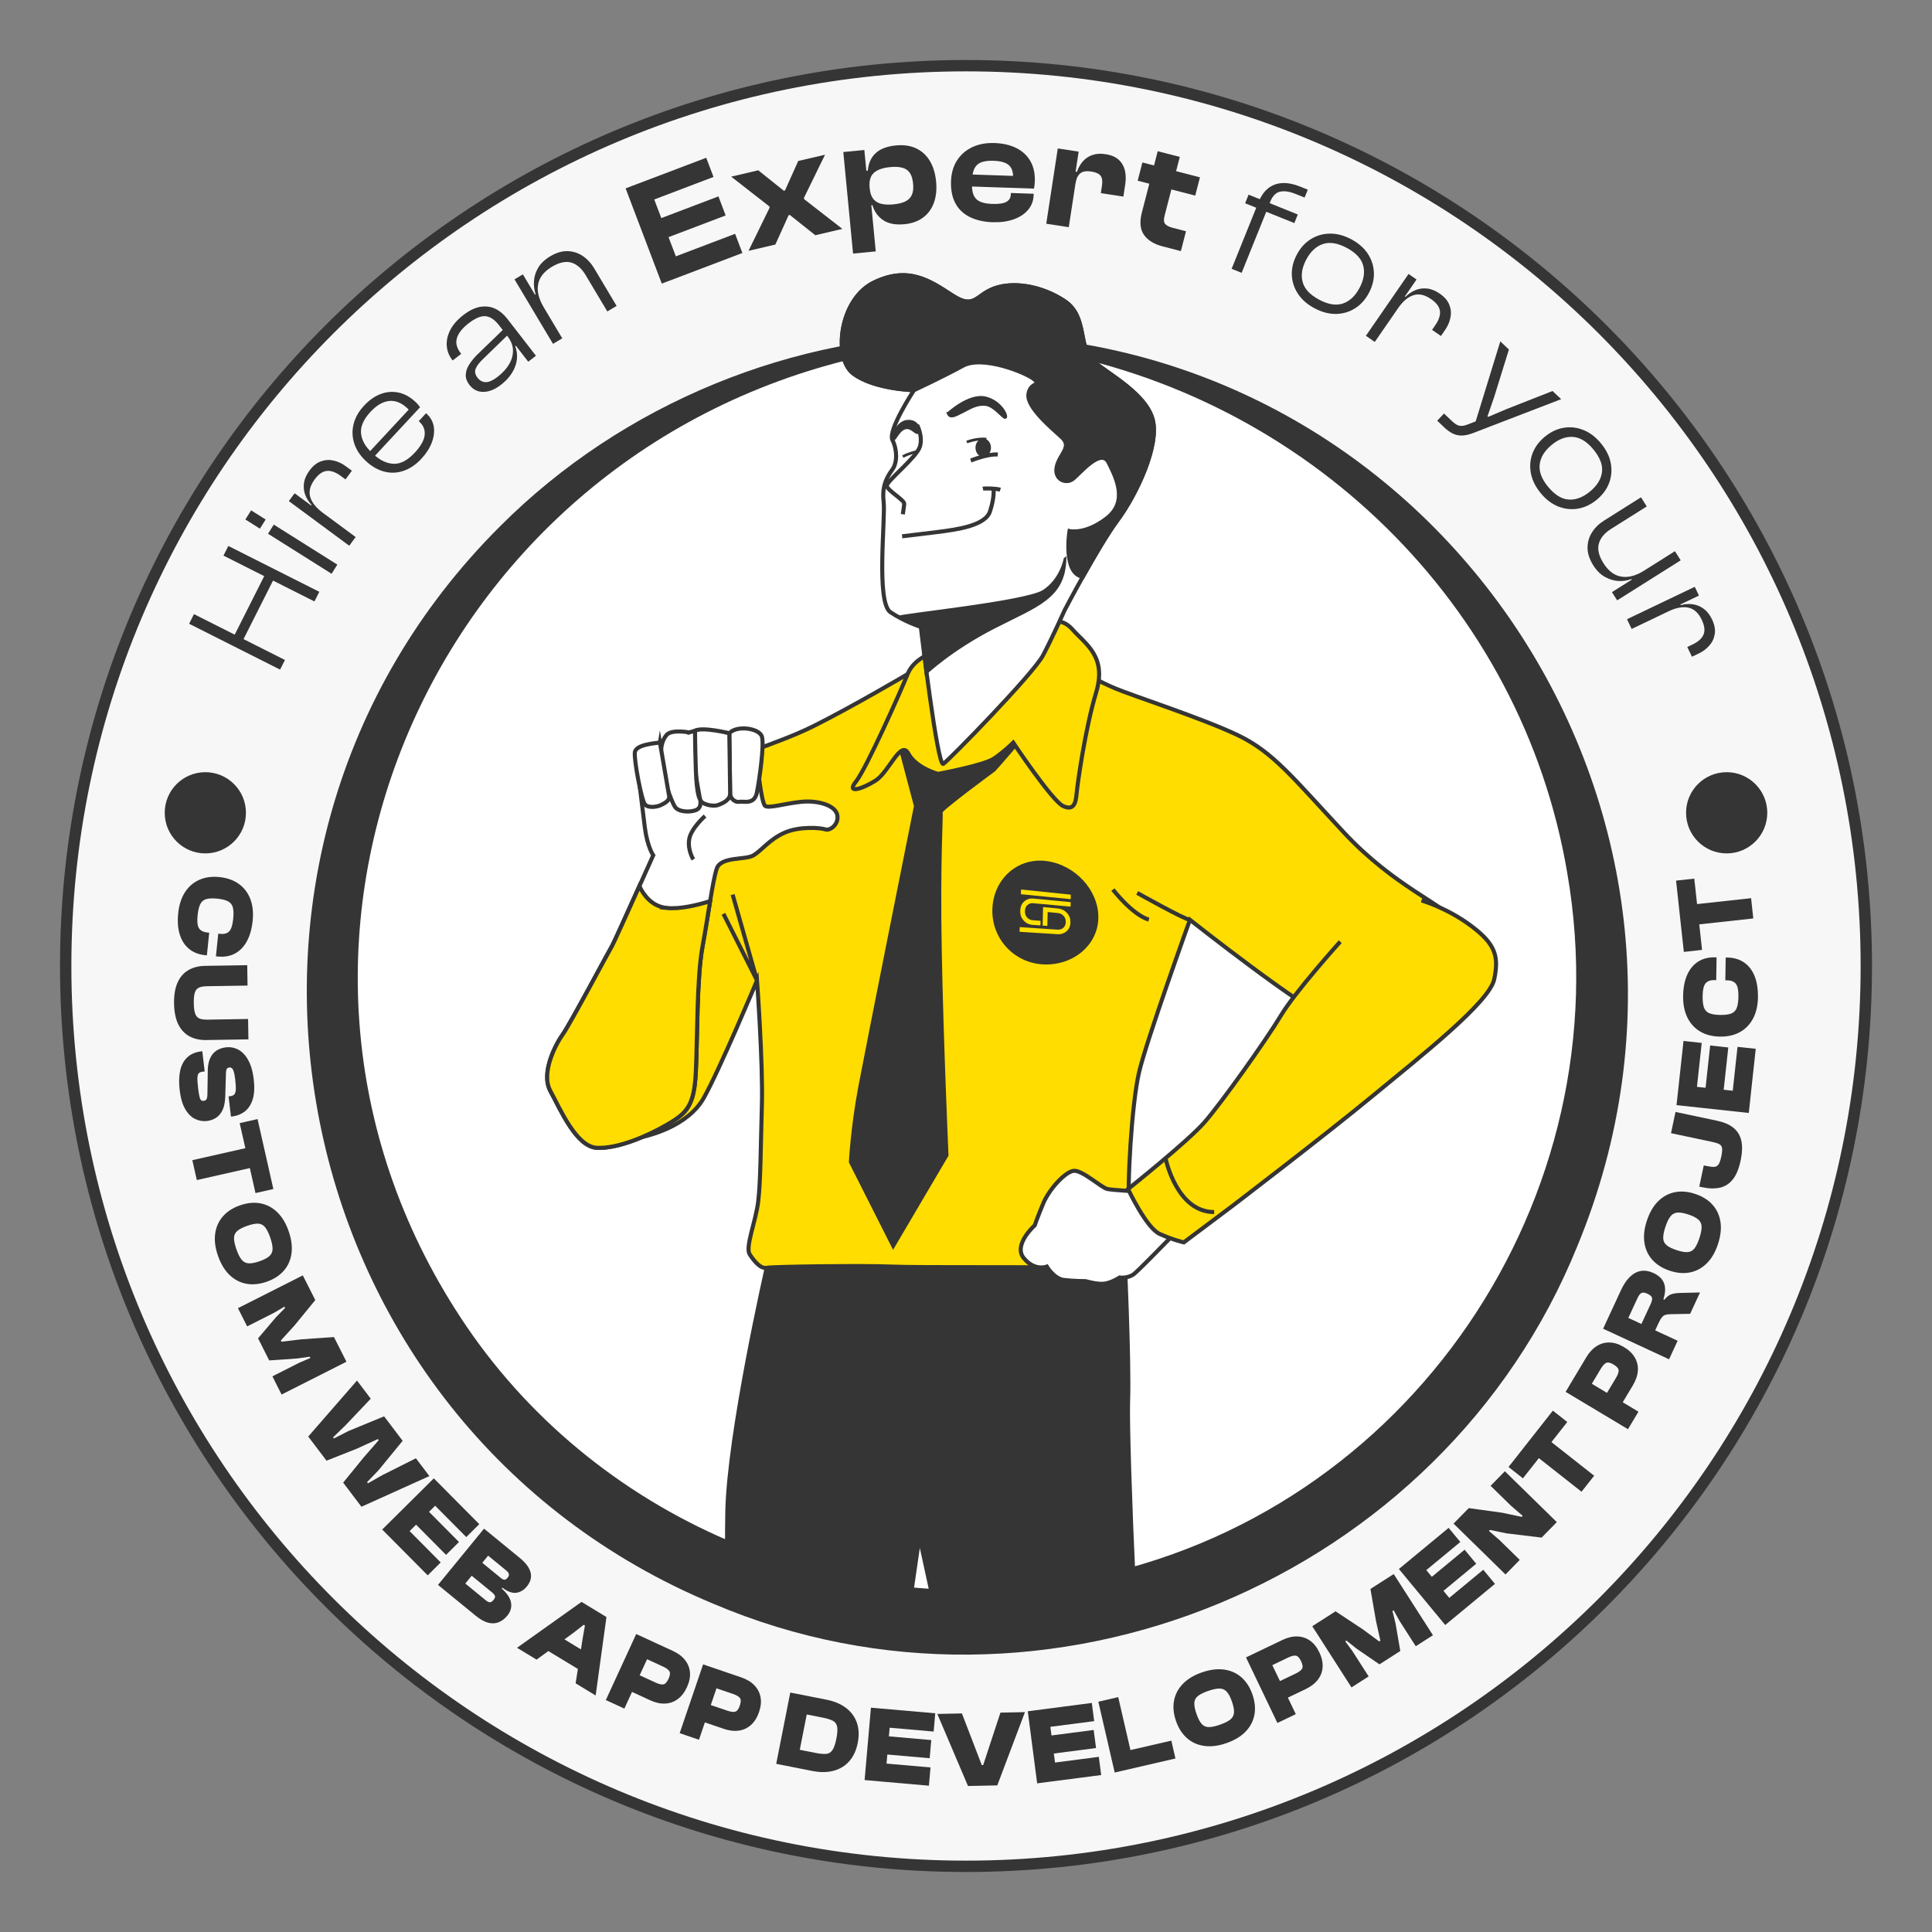 <?xml version="1.0" encoding="UTF-8"?>
<svg id="Layer_1" data-name="Layer 1" xmlns="http://www.w3.org/2000/svg" xmlns:xlink="http://www.w3.org/1999/xlink" viewBox="0 0 1000 1000">
  <rect x="0" y="0" width="1000" height="1000" fill="#808080" stroke="none"/>
  <defs>
    <style>
      .cls-1, .cls-2, .cls-3, .cls-4, .cls-5, .cls-6, .cls-7 {
        stroke: #353535;
        stroke-miterlimit: 10;
      }

      .cls-1, .cls-3, .cls-8 {
        fill: none;
      }

      .cls-1, .cls-5, .cls-6, .cls-7 {
        stroke-width: 2.1px;
      }

      .cls-9, .cls-5 {
        fill: #fff;
      }

      .cls-2 {
        fill: #f7f7f7;
        stroke-width: 5.88px;
      }

      .cls-3, .cls-4 {
        stroke-width: 1.4px;
      }

      .cls-4, .cls-10, .cls-6 {
        fill: #353535;
      }

      .cls-11 {
        clip-path: url(#clippath);
      }

      .cls-12 {
        fill: #ffe100;
      }

      .cls-7 {
        fill: #fd0;
      }
    </style>
    <clipPath id="clippath">
      <path class="cls-8" d="M568.17,181.53l8.93-22.3-53.99-25.15h-123.98l-15.75,61.45c-129.59,47.68-222.03,172.22-222.03,318.36,0,187.29,151.83,339.12,339.12,339.12s339.12-151.83,339.12-339.12c0-164.11-116.57-300.98-271.42-332.35Z"/>
    </clipPath>
  </defs>
  <path class="cls-2" d="M500,34c257.36,0,466,208.64,466,466s-208.64,466-466,466S34,757.36,34,500,242.64,34,500,34"/>
  <g>
    <g>
      <path class="cls-9" d="M500.47,174.77c187.29,0,339.12,151.83,339.12,339.12s-151.83,339.12-339.12,339.12-339.12-151.83-339.12-339.12S313.18,174.77,500.47,174.77"/>
      <path class="cls-10" d="M500.47,173.09c243-.92,408.78,247.39,316.04,471.7-69.98,173.12-275.05,258.54-447.06,185.4-224.38-93.12-282.73-386.32-110.54-557.86,63.26-63.36,152.06-99.87,241.56-99.24,0,0,0,3.35,0,3.35-12.91,1.18-28.37,2.76-40.97,5.33,0,0-8.07,1.55-8.07,1.55-.67,.13-1.34,.25-2.01,.4-1.73,.41-4.32,1.07-5.99,1.47-223.81,52.32-332.72,309.33-201.79,501.6,69.79,102.31,197.73,154.66,319.18,130.29,168.16-32.45,279.51-196.71,250.42-365.05-23.46-139.43-134.9-247.13-273.84-271.06-11.13-2.04-25.55-3.51-36.93-4.54,0,0,0-3.35,0-3.35h0Z"/>
    </g>
    <g class="cls-11">
      <g>
        <path class="cls-6" d="M396.86,656.23s-19.64,85.96-20.4,126.38c-.76,40.42,1.46,186.13,2.22,217.4,.76,31.27,14.49,132.71,14.49,141.86s2.29,26.69,2.29,26.69l-6.1,32.8s-5.34,4.58-19.07,12.2c-13.73,7.63-29.75,17.54-34.32,22.88h0c-2.37,2.77-1.32,7.07,2.09,8.37,4.31,1.65,10.35,3.44,16.98,3.83,12.97,.76,34.32,.76,45.76-2.29,11.44-3.05,20.59-12.97,25.93-16.78l5.34-3.81,.76,8.39s.76,0,7.63-1.53c6.86-1.53,16.02-6.86,16.02-6.86,0,0,.76-12.97,.76-20.59s-3.81-21.36-4.58-24.41c-.76-3.05,0-30.51-2.29-39.66-2.29-9.15-3.81-6.86-5.34-23.64-1.53-16.78,12.2-175.42,11.44-180-.76-4.58,19.43-142.1,19.43-142.1,0,0,38.54,179.47,50.74,213.79,12.2,34.32,18.3,100.68,18.3,105.25s6.86,58.73,9.91,66.35c3.05,7.63,11.44,31.27,11.44,31.27,0,0,12.2,18.3,17.54,27.46,5.34,9.15,23.64,16.78,37.37,19.07,13.73,2.29,24.41,3.05,25.17-15.25,.76-18.3-6.1-30.51-17.54-38.9-11.44-8.39-13.73-16.02-13.73-16.02,0,0,1.53-20.59,0-33.56-1.53-12.97-9.92-22.88-10.68-49.58-.76-26.69-6.1-167.03-10.68-189.15-4.58-22.12-10.61-170.11-9.85-190.7,.76-20.59-1.92-77.97-1.92-77.97l-185.71-2.12,.57,10.9Z"/>
        <g>
          <path class="cls-7" d="M469.75,348.94s-28.33,16.72-48.41,26.76c-20.08,10.04-44.56,15.69-47.07,21.34-2.51,5.65-45.81,97.9-53.97,110.45s-27.61,37.03-23.85,50.83c3.77,13.81,19.46,32.63,29.5,31.38,10.04-1.26,30.12-6.9,38.28-21.34,8.16-14.43,27.61-60.88,27.61-60.88,0,0,3.14,43.3,2.51,64.64-.63,21.34-.63,38.91-1.88,49.58-1.26,10.67-6.9,23.85-4.39,27.61s5.65,7.53,8.79,6.9c3.14-.63,50.21-1.26,64.64-.63,14.43,.63,79.7,0,93.51,.63,13.81,.63,25.73-6.28,26.99-8.79s3.77-6.28,2.51-20.08c-1.26-13.81,1.26-55.85,5.02-72.17,3.77-16.32,26.36-79.08,26.36-79.08,0,0,59.62,47.07,72.17,50.83,12.55,3.77,46.44-1.88,57.74-15.69,11.3-13.81,15.06-24.48,8.16-33.89-6.9-9.41-32.01-18.2-58.37-46.44-26.36-28.24-36.4-41.42-54.6-50.21-18.2-8.79-55.23-20.71-64.01-24.48s-11.3-5.65-16.94-8.16c-5.65-2.51-18.83-7.53-43.3-8.16-24.48-.63-46.98,9.01-46.98,9.01Z"/>
          <g>
            <path class="cls-1" d="M379.21,463.03c.87,3.03,12.63,44.46,12.63,44.46l-17.39-34.51"/>
            <path class="cls-1" d="M615.89,476.11c-2.63-.1-27.29-13.95-27.29-13.95"/>
            <path class="cls-1" d="M576.05,460.44s9.95,12.98,18.6,15.57"/>
          </g>
        </g>
        <path class="cls-6" d="M466.25,387.44l7.88,29.75s-24.94,124.7-28.88,145.71c-3.94,21-4.81,38.5-4.81,38.5l21.88,43.32,27.57-46.82s-2.63-59.07-3.5-106.33c-.87-47.26,.88-70.01,.44-71.32-.44-1.31,27.57-21.88,27.57-21.88,0,0,16.19-17.94,17.06-21,.88-3.06-11.38,.87-14,3.5-2.63,2.63-10.5,7.44-21.88,5.25-11.38-2.19-26.25-14.88-28.44-8.75-2.19,6.13-.88,10.06-.88,10.06Z"/>
        <path class="cls-7" d="M485.07,336.69c-1.31,.87-11.81,3.5-15.31,12.25-3.5,8.75-21.44,49.01-26.69,55.57-5.25,6.56,3.06,3.94,10.06-.44,7-4.38,13.13-21.44,17.06-14,3.94,7.44,15.31,10.5,15.31,10.5,0,0,23.63-4.38,28.88-7.88,5.25-3.5,10.06-8.31,10.06-8.31,0,0,20.13,30.19,25.82,32.82,5.69,2.63,6.56-1.75,7-6.56,.44-4.81,4.38-33.25,10.06-52.07,5.69-18.81-5.25-24.94-12.25-32.82-7-7.88-14.88-2.63-22.75-1.75-7.88,.88-47.26,12.69-47.26,12.69Z"/>
        <g>
          <path class="cls-5" d="M473.07,201.96s-13.67,20.76-11.14,25.82c2.53,5.06,2.53,11.65,0,15.19-2.53,3.54-5.57,8.1-4.56,16.71,1.01,8.61-4.05,52.15,3.54,57.21,7.59,5.06,15.7,7.59,15.7,7.59,0,0,8.61,72.91,11.65,70.88,3.04-2.03,46.58-46.58,51.64-56.2,5.06-9.62,11.14-23.29,11.14-23.29,0,0,17.21-32.91,27.34-46.58,10.13-13.67,21.77-38.99,18.23-52.15-3.54-13.16-21.77-22.78-30.38-29.87-8.61-7.09-3.04-23.29-15.19-31.39-12.15-8.1-26.83-10.13-36.45-6.58-9.62,3.54-10.13,11.14-21.77,3.54-11.65-7.59-22.78-15.19-40.5-6.58-17.72,8.61-21.27,38.99-10.63,47.09,10.63,8.1,31.39,8.61,31.39,8.61Z"/>
          <path class="cls-6" d="M566.23,187.28c-8.61-7.09-3.04-23.29-15.19-31.39-12.15-8.1-26.83-10.13-36.45-6.58-9.62,3.54-10.13,11.14-21.77,3.54-11.65-7.59-22.78-15.19-40.5-6.58-17.72,8.61-21.27,38.99-10.63,47.09,10.63,8.1,31.39,8.61,31.39,8.61,0,0,15.19-7.09,25.32-12.66,10.13-5.57,32.91,3.54,36.96,7.09,4.05,3.54-2.03,1.01-3.04,7.59-1.01,6.58,11.65,17.21,17.21,22.28,5.57,5.06-1.01,8.61-2.53,15.19-1.52,6.58,4.56,9.11,8.1,6.58,3.54-2.53,14.68-16.71,18.73-8.61,4.05,8.1,10.13,20.25-1.01,28.86-11.14,8.61-19.24,6.58-19.24,6.58,0,0-3.63,21.93,6.89,23.65,5.65-10.11,12.72-22.2,17.92-29.22,10.13-13.67,21.77-38.99,18.23-52.15-3.54-13.16-21.77-22.78-30.38-29.87Z"/>
          <path class="cls-3" d="M500.41,228.8s5.06-2.03,10.13-1.52"/>
          <path class="cls-3" d="M474.49,233.77s-4.42,.92-7.18,2.58"/>
          <path class="cls-1" d="M474.67,219.96s3.13,5.71,1.47,11.23c-1.66,5.52-17.31,17.86-17.13,20.26,.18,2.39,9.21,7.37,9.02,9.39s-.74,5.34-.74,5.34"/>
          <ellipse class="cls-4" cx="508.92" cy="231.74" rx="3.31" ry="4.05"/>
          <path class="cls-1" d="M502.48,238.37c.55-.18,8.65-3.5,13.99-3.13"/>
          <path class="cls-4" d="M490.78,213.98s10.86-10.08,19.27-8.04c8.41,2.04,11.6,10.12,10.26,10.15s-5.58-6.24-10.22-6.71c-4.64-.47-7.89,1.72-11.84,3.72-3.96,2-6.44,3.44-7.47,.88Z"/>
          <path class="cls-4" d="M475.41,221.98c0-.82-1.29-4.6-6.26-3.87-4.97,.74-8.74,9.76-7.22,9.67,1.51-.09,3.17-5.8,7.04-6.35,3.87-.55,6.45,5.52,6.45,.55Z"/>
          <path class="cls-1" d="M466.94,277.59s7.92-.92,18.23-2.21c10.31-1.29,24.86-3.31,27.25-10.68,2.39-7.37,1.84-11.23,1.84-11.23"/>
          <path class="cls-1" d="M508.74,252.92c.74-.18,6.63-.18,9.02,.55"/>
          <path class="cls-4" d="M551.24,289.31s-1.95,10.88-11.16,16.74c-9.21,5.86-76.74,12.56-74.51,13.39s11.04,5.04,11.04,5.04l2.64,23.98s12.84-12.28,35.16-23.72c22.32-11.44,36.28-15.35,36.84-35.44Z"/>
        </g>
        <g>
          <path class="cls-5" d="M588.9,616.69s-12.55-.63-15.69-1.26c-3.14-.63-13.18-10.04-17.57-9.41-4.39,.63-12.55,9.41-15.69,16.94-3.14,7.53-4.39,11.3-4.39,11.3,0,0-11.3,10.04-5.65,16.94,5.65,6.9,11.92,4.39,11.92,4.39,0,0,3.77,6.28,8.79,6.9,5.02,.63,11.3,.63,11.3,.63,0,0,6.28,1.88,10.04,1.26,3.77-.63,7.53-3.14,7.53-3.14,0,0,4.39,.63,7.53-1.88,2.31-1.85,13.45-13.21,19.18-19.08,2.06-2.11,3.41-3.51,3.41-3.51l-20.71-20.08Z"/>
          <g>
            <path class="cls-7" d="M693.71,487.41s-23.22,25.73-30.75,38.28c-7.53,12.55-30.75,45.19-39.54,55.23-8.79,10.04-39.54,34.52-39.54,34.52,0,0,9.41,20.08,16.32,23.22,6.9,3.14,12.55,4.39,12.55,4.39l25.1-18.83s47.7-36.4,72.8-57.11c25.1-20.71,60.25-48.32,62.76-60.25,2.51-11.92,.63-18.2-11.92-27.61-12.55-9.41-25.73-13.18-25.73-13.18"/>
            <path class="cls-1" d="M603.34,599.75s5.65,27.61,25.1,27.61"/>
          </g>
        </g>
        <g>
          <path class="cls-5" d="M329.89,396.41s2.6,22.06,3.89,32.01c1.3,9.95,4.33,14.28,4.33,14.28,0,0-20.33,45.43-21.2,46.72-.87,1.3-22.06,41.1-25.53,45.86-3.46,4.76-11.68,19.9-6.49,29.42,5.19,9.52,13.41,28.99,24.23,29.42,10.82,.43,25.96-6.06,36.34-12.11,10.38-6.06,13.84-9.95,14.71-27.26,.87-17.31,.43-48.45,3.46-64.89,3.03-16.44,5.19-33.75,7.35-40.23,2.16-6.49,14.71-4.33,19.04-6.92,4.33-2.6,8.22-8.22,16.01-11.68,7.79-3.46,18.6-2.6,21.2-1.73,2.6,.87,7.35-3.03,6.06-7.79-1.3-4.76-9.95-7.35-18.6-6.49-8.65,.87-16.44,3.46-18.6,2.16-2.16-1.3-4.33-24.23-4.33-24.23,0,0-30.72,2.6-41.53,3.03-10.82,.43-20.33,.43-20.33,.43Z"/>
          <g>
            <path class="cls-5" d="M377.48,379.53s.43,28.55,.43,31.15,2.6,4.76,4.76,4.33c2.16-.43,7.79,1.73,9.09-4.76,1.3-6.49,3.89-24.66,2.6-28.99-1.3-4.33-12.98-6.06-16.87-1.73Z"/>
            <path class="cls-5" d="M377.48,379.53s-13.84-3.46-17.74-1.3c-3.89,2.16,2.16,32.88,2.6,35.48s6.49,3.89,9.09,3.03c2.6-.87,6.49-2.6,6.49-6.06s-.43-31.15-.43-31.15Z"/>
            <path class="cls-5" d="M356.71,379.1s-9.09-1.73-11.68,1.3-3.46,7.35-2.6,15.14c.87,7.79,5.19,19.47,6.92,22.06,1.73,2.6,7.35,3.03,10.82,1.73,3.46-1.3,2.16-5.62,2.16-5.62,0,0-1.73-1.73-2.16-15.14-.43-13.41-.43-20.33-.43-20.33l-3.03,.87Z"/>
            <path class="cls-5" d="M341.57,384.29c-1.73,.43-12.55,.87-12.98,5.19-.43,4.33,3.46,24.66,5.19,26.82,1.73,2.16,6.49,1.3,8.22,.43,1.73-.87,4.76-2.16,4.33-4.76-.43-2.6-4.76-27.69-4.76-27.69Z"/>
          </g>
          <path class="cls-7" d="M345.03,469.95c-7.67-.79-11.93-6.75-14.1-11.27-5.95,13.22-13.5,29.96-14.03,30.74-.87,1.3-22.06,41.1-25.53,45.86-3.46,4.76-11.68,19.9-6.49,29.42,5.19,9.52,13.41,28.99,24.23,29.42,10.82,.43,25.96-6.06,36.34-12.11,10.38-6.06,13.84-9.95,14.71-27.26,.86-17.31,.43-48.45,3.46-64.89,1.49-8.06,2.76-16.33,3.93-23.43-6.69,2.09-15.65,4.24-22.54,3.53Z"/>
          <path class="cls-5" d="M364.93,422.36s-7.35,6.49-8.22,12.11c-.87,5.62,2.16,10.38,2.16,10.38"/>
        </g>
      </g>
    </g>
  </g>
  <g>
    <path class="cls-10" d="M147.49,341.6l-2.52,4.99-47.08-23.73,2.51-4.99,47.08,23.73Zm17.78-35.28l-2.52,4.99-47.08-23.73,2.52-4.99,47.08,23.73Zm-22.78-8.13l-18,35.7-4.57-2.3,18-35.7,4.57,2.3Z"/>
    <path class="cls-10" d="M137.51,268.9l-2.98,4.73-7.53-4.74,2.98-4.73,7.53,4.74Zm37.1,23.35l-2.98,4.73-32.9-20.71,2.98-4.73,32.9,20.71Z"/>
    <path class="cls-10" d="M184.08,277.98l-3.32,4.49-31.26-23.11,2.99-4.05,8.8,6.5,.64-.21,22.15,16.37Zm-16.96-12.54l-.94,1.27-5.76-4.26,.84-1.14c-1.47-1.54-2.57-3.28-3.29-5.22-.72-1.94-.93-3.97-.63-6.1s1.26-4.29,2.88-6.48c1.78-2.4,3.76-3.99,5.96-4.75,2.19-.76,4.4-.87,6.62-.35,2.22,.53,4.3,1.51,6.24,2.95l3.1,2.29-3.32,4.49-2.41-1.78c-2.66-1.96-5.08-2.84-7.26-2.62-2.18,.22-4.29,1.69-6.31,4.44-2.34,3.16-3.1,6.18-2.27,9.04,.82,2.86,3.01,5.6,6.55,8.22Z"/>
    <path class="cls-10" d="M218.14,237.42c-2.82,3.04-5.89,5.13-9.21,6.27-3.32,1.14-6.65,1.28-10.01,.42-3.35-.86-6.53-2.68-9.53-5.47-2.88-2.68-4.88-5.66-5.98-8.94-1.1-3.28-1.25-6.64-.42-10.06,.82-3.43,2.64-6.66,5.46-9.69,2.61-2.81,5.42-4.79,8.44-5.96,3.02-1.17,6.09-1.45,9.21-.84,3.12,.61,6.11,2.24,8.95,4.88,.5,.46,.94,.93,1.33,1.4,.39,.47,.74,.92,1.05,1.35l-24.54,26.4-2.54-2.36,22.23-23.92,.37,2.6c-.35-.39-.71-.78-1.07-1.16-.37-.38-.76-.76-1.18-1.15-3-2.79-6.11-4-9.35-3.64-3.24,.36-6.42,2.23-9.57,5.61-3.61,3.88-5.24,7.59-4.91,11.12,.33,3.53,2.19,6.87,5.57,10.01l.92,.86c3.42,3.18,6.92,4.81,10.48,4.91,3.57,.09,7.17-1.82,10.82-5.74,3.11-3.34,4.82-6.36,5.13-9.04,.31-2.68-.57-4.99-2.65-6.92l-.4-.38,3.8-4.09,.4,.38c2,1.86,3.19,4.08,3.59,6.66,.39,2.58,.04,5.32-1.06,8.2-1.1,2.88-2.88,5.65-5.35,8.3Z"/>
    <path class="cls-10" d="M277.4,184.14l-3.98,3.09-6.51-8.4h-.5s-8.05-10.4-8.05-10.4c-2.31-2.99-4.67-4.57-7.08-4.77-2.41-.19-5.31,1.03-8.71,3.66-3.28,2.54-5.3,5.09-6.07,7.65-.77,2.56-.1,5.2,2.02,7.94l.19,.25-4.42,3.42-.19-.25c-1.7-2.2-2.66-4.63-2.86-7.29-.21-2.66,.38-5.37,1.76-8.13,1.38-2.76,3.64-5.36,6.79-7.81,3.11-2.41,6.07-3.84,8.87-4.29,2.8-.45,5.37-.11,7.7,1,2.33,1.12,4.37,2.82,6.14,5.1l14.9,19.22Zm-18.18,15.09c-3.03,2.35-6.01,3.55-8.96,3.61-2.94,.06-5.36-1.14-7.26-3.58-1.32-1.7-1.96-3.41-1.93-5.12,.03-1.72,.57-3.44,1.61-5.18,1.04-1.74,2.42-3.47,4.14-5.2l13.94-13.49,2.27,2.92-12.67,12.31c-2.16,2.01-3.54,3.78-4.15,5.31-.61,1.53-.28,3.11,.97,4.72,1.19,1.53,2.64,2.29,4.34,2.26,1.71-.03,3.72-.94,6.04-2.74,2.53-1.96,4.49-4.1,5.89-6.41,1.4-2.31,2.08-4.72,2.06-7.23-.02-2.51-.98-4.98-2.87-7.43l1.11-.36,3.81,4.91-.87,.68c1.27,3.53,1.25,7.05-.08,10.56-1.32,3.52-3.79,6.67-7.4,9.47Z"/>
    <path class="cls-10" d="M291.03,175.12l-4.8,2.86-19.92-33.39,4.33-2.58,6.33,10.61,.67,.06,13.38,22.44Zm28.12-16.77l-4.8,2.86-11.21-18.79c-2.07-3.47-4.54-5.63-7.4-6.49-2.86-.86-6.21-.14-10.04,2.14-4.1,2.45-6.49,5.46-7.16,9.04-.68,3.58,.28,7.53,2.86,11.86l-1.28,.77-4.1-6.72,1.22-.73c-.72-2.13-1.01-4.41-.86-6.82,.15-2.41,.89-4.73,2.22-6.96,1.33-2.23,3.39-4.17,6.18-5.84,3.15-1.88,6.16-2.77,9.03-2.68,2.87,.09,5.47,.94,7.83,2.52,2.35,1.59,4.32,3.71,5.91,6.37l11.61,19.47Z"/>
    <path class="cls-10" d="M353.58,142.6l-11.04,4.19-18.72-49.29,11.04-4.19,18.72,49.29Zm15.73-51.01l-38.62,14.67-3.77-9.93,38.62-14.67,3.77,9.93Zm6.3,19.92l-37.52,14.25-3.75-9.86,37.52-14.25,3.74,9.86Zm8.65,19.44l-38.62,14.67-3.77-9.93,38.62-14.67,3.77,9.93Z"/>
    <path class="cls-10" d="M401.31,126.58l-13.87,3.24,10.93-22.36-.14-.61-19.77-15.42,14.02-3.28,13.22,10.57,.61-.14,6.86-15.26,13.87-3.24-10.93,22.36,.16,.69,19.75,15.34-14.02,3.28-13.2-10.49-.61,.14-6.87,15.19Z"/>
    <path class="cls-10" d="M453.29,130.12l-11.75,1.13-5.05-52.56,10.89-1.05,1.12,11.67,.96,.94,3.83,39.87Zm14.78-14.07c-4.54,.44-8.18-.25-10.91-2.07-2.73-1.82-4.6-4.42-5.61-7.8l-2.04,.2-.81-8.46,1.49-.14c.21,2.19,.82,3.93,1.84,5.2,1.02,1.27,2.4,2.11,4.16,2.53,1.75,.41,3.86,.5,6.31,.26,2.56-.25,4.62-.76,6.18-1.54,1.56-.78,2.66-1.92,3.31-3.4s.86-3.4,.63-5.75c-.24-2.45-.81-4.34-1.73-5.65-.92-1.31-2.21-2.19-3.89-2.63-1.68-.44-3.77-.55-6.28-.31-3.81,.37-6.62,1.36-8.41,2.98-1.79,1.62-2.52,4.18-2.19,7.68l-1.49,.14-1.71-8.77,2.27-.22c.32-3.83,1.67-6.84,4.07-9.05,2.4-2.21,5.89-3.53,10.49-3.97,4.02-.39,7.51,.12,10.46,1.52,2.95,1.4,5.31,3.56,7.07,6.48,1.75,2.92,2.83,6.46,3.24,10.64,.4,4.13,.02,7.79-1.12,10.98-1.14,3.19-3,5.76-5.59,7.69-2.58,1.94-5.83,3.09-9.75,3.47Z"/>
    <path class="cls-10" d="M513.66,115.02c-4.35-.15-8.18-1.01-11.49-2.59-3.31-1.58-5.83-3.92-7.56-7.03-1.73-3.1-2.52-6.96-2.37-11.58,.14-4.19,1.18-7.79,3.12-10.8,1.94-3.01,4.57-5.29,7.91-6.86,3.33-1.57,7.18-2.28,11.53-2.13,4.3,.15,8.04,1.01,11.21,2.58,3.18,1.58,5.61,3.82,7.29,6.74,1.69,2.92,2.46,6.42,2.32,10.51-.02,.68-.07,1.31-.14,1.88-.07,.58-.17,1.2-.3,1.88l-35.39-1.19,.21-6.21,27.06,.91-2.8,3.76c.02-.52,.03-1.02,.05-1.49,.02-.47,.03-.94,.05-1.42,.1-2.99-.64-5.17-2.22-6.53-1.58-1.37-4.21-2.11-7.88-2.23-3.99-.13-6.79,.55-8.42,2.04-1.62,1.49-2.49,3.92-2.61,7.27l-.1,2.99c-.11,3.36,.59,5.83,2.11,7.43,1.52,1.6,4.3,2.47,8.34,2.6,3.46,.12,5.91-.25,7.36-1.09,1.45-.84,2.2-2.1,2.25-3.78l.03-.79,11.8,.4-.03,.87c-.1,2.83-1.04,5.32-2.85,7.46s-4.29,3.78-7.45,4.91c-3.16,1.13-6.84,1.62-11.03,1.48Z"/>
    <path class="cls-10" d="M553.21,117.59l-11.67-1.79,5.97-38.97,10.81,1.66-1.71,11.12,.8,.52-4.21,27.46Zm3.46-22.56l-2.33-.36,.93-6.07,2.18,.33c.69-2.07,1.69-3.87,3.02-5.39,1.32-1.52,2.96-2.62,4.93-3.31,1.96-.68,4.24-.82,6.83-.43,2.96,.45,5.24,1.43,6.84,2.92,1.6,1.49,2.66,3.33,3.18,5.5,.51,2.18,.58,4.54,.19,7.08l-.99,6.46-11.67-1.79,.62-4.04c.33-2.18,.09-3.82-.72-4.93-.81-1.11-2.41-1.84-4.8-2.21-2.59-.4-4.51-.08-5.76,.95-1.25,1.03-2.06,2.79-2.44,5.28Z"/>
    <path class="cls-10" d="M618.65,101.24l-29.79-7.7,2.44-9.45,29.79,7.7-2.44,9.45Zm-7.42,28.73l-9.45-2.44c-4.47-1.16-7.69-3.15-9.67-5.99-1.98-2.84-2.34-6.67-1.09-11.5l8.21-31.77,11.43,2.95-7.88,30.48c-.5,1.93-.41,3.32,.26,4.17,.67,.85,2,1.53,3.98,2.05l6.86,1.77-2.66,10.29Z"/>
    <path class="cls-10" d="M642.67,141.22l-5.18-2.09,13.89-34.45c1.29-3.21,2.99-5.64,5.1-7.28,2.1-1.64,4.55-2.52,7.34-2.64,2.79-.12,5.84,.49,9.15,1.82l3.94,1.59-1.65,4.09-4.67-1.88c-3.41-1.37-6.24-1.72-8.49-1.05-2.25,.68-3.97,2.84-5.16,6.49l-.44,1.09-13.83,34.31Zm27.27-25.75l-25.47-10.27,1.79-4.45,25.47,10.27-1.79,4.45Z"/>
    <path class="cls-10" d="M680.37,159.54c-3.71-1.97-6.56-4.46-8.55-7.48-1.99-3.02-3.05-6.28-3.17-9.79-.13-3.51,.74-7.01,2.58-10.48,1.84-3.48,4.26-6.15,7.24-8.01,2.98-1.86,6.28-2.82,9.89-2.86,3.61-.04,7.28,.92,10.98,2.89,3.8,2.02,6.68,4.53,8.65,7.54,1.97,3.01,3.01,6.26,3.14,9.78,.12,3.51-.74,7.01-2.58,10.48-1.84,3.48-4.26,6.15-7.24,8.01-2.98,1.86-6.26,2.82-9.86,2.87s-7.29-.93-11.09-2.95Zm2.36-4.45c4.77,2.53,8.9,3.2,12.4,1.99,3.49-1.21,6.34-3.89,8.56-8.06s2.84-8.04,1.89-11.61c-.96-3.57-3.82-6.62-8.59-9.15-4.68-2.49-8.78-3.13-12.29-1.94-3.52,1.19-6.38,3.87-8.59,8.04s-2.83,8.05-1.85,11.63c.98,3.58,3.81,6.61,8.49,9.1Z"/>
    <path class="cls-10" d="M711.58,176.98l-4.6-3.17,22.08-32,4.15,2.86-6.21,9,.23,.64-15.64,22.67Zm11.98-17.36l-1.3-.89,4.07-5.9,1.17,.8c1.49-1.52,3.2-2.67,5.11-3.46,1.91-.78,3.94-1.06,6.07-.83s4.33,1.12,6.57,2.67c2.46,1.7,4.11,3.63,4.94,5.8,.83,2.17,1.02,4.37,.56,6.6-.46,2.23-1.37,4.35-2.74,6.33l-2.19,3.17-4.6-3.17,1.7-2.46c1.88-2.72,2.67-5.17,2.39-7.34-.29-2.17-1.83-4.23-4.64-6.16-3.24-2.23-6.27-2.89-9.1-1.98-2.83,.92-5.5,3.19-8,6.81Z"/>
    <path class="cls-10" d="M747.44,221.11l-3.54-3.36,3.52-3.71,4.28,4.06c1.41,1.34,2.69,2.1,3.85,2.29,1.16,.19,2.56-.05,4.21-.72l6.5-2.51-2.73,1.85,13.03-42.32,4.45,4.23-7.65,24.64-3.42,9.89,.34,.33,9.63-4.09,23.69-9.31,4.45,4.23-45.8,17.62c-2.02,.76-3.87,1.16-5.54,1.2s-3.25-.3-4.73-1.02c-1.49-.72-3.01-1.82-4.57-3.3Z"/>
    <path class="cls-10" d="M797.42,255.18c-2.67-3.24-4.34-6.63-5.03-10.19-.68-3.55-.41-6.97,.82-10.26,1.23-3.29,3.37-6.19,6.4-8.69,3.04-2.5,6.29-4.04,9.75-4.62,3.47-.58,6.88-.19,10.23,1.16,3.35,1.35,6.37,3.64,9.04,6.88,2.74,3.32,4.44,6.75,5.1,10.28,.67,3.53,.38,6.94-.85,10.23-1.23,3.29-3.37,6.19-6.4,8.69-3.04,2.5-6.29,4.04-9.75,4.62-3.47,.58-6.87,.2-10.21-1.12-3.34-1.33-6.38-3.65-9.11-6.97Zm3.89-3.2c3.44,4.17,7,6.37,10.68,6.59,3.69,.23,7.35-1.16,11-4.17,3.64-3,5.71-6.33,6.19-10,.48-3.66-.99-7.58-4.43-11.75-3.37-4.09-6.91-6.26-10.61-6.5-3.71-.25-7.38,1.13-11.02,4.14-3.64,3-5.7,6.34-6.17,10.03-.47,3.68,.98,7.57,4.35,11.66Z"/>
    <path class="cls-10" d="M824.63,292.52c-1.96-3.11-2.93-6.11-2.92-8.99,0-2.89,.77-5.54,2.29-7.95,1.52-2.41,3.56-4.43,6.14-6.05l19.24-12.13,2.98,4.73-18.51,11.66c-3.37,2.13-5.47,4.66-6.29,7.59-.82,2.93-.02,6.31,2.38,10.13,2.54,4.04,5.63,6.36,9.26,6.95,3.63,.6,7.55-.44,11.77-3.09l.86,1.22-6.72,4.24-.71-1.13c-2.09,.82-4.33,1.16-6.71,1.02-2.38-.14-4.72-.85-7.02-2.13-2.3-1.28-4.31-3.3-6.05-6.05Zm12.41,18.22l-2.69-4.26,10.39-6.54,.04-.68,22.17-13.97,2.98,4.73-32.89,20.73Z"/>
    <path class="cls-10" d="M844.54,325.55l-2.41-5.04,35.07-16.78,2.17,4.54-9.87,4.72-.12,.67-24.85,11.89Zm19.03-9.1l-.68-1.42,6.46-3.09,.61,1.28c2.05-.58,4.1-.73,6.15-.46,2.05,.27,3.94,1.04,5.68,2.3s3.2,3.12,4.37,5.58c1.29,2.7,1.76,5.19,1.4,7.49-.36,2.29-1.29,4.3-2.8,6.01-1.51,1.71-3.35,3.09-5.53,4.13l-3.48,1.66-2.41-5.04,2.7-1.29c2.98-1.43,4.89-3.15,5.72-5.18,.83-2.03,.51-4.58-.96-7.66-1.7-3.55-4-5.63-6.91-6.25-2.91-.61-6.35,.03-10.33,1.93Z"/>
  </g>
  <g>
    <path class="cls-10" d="M92.24,472.65c.45-4.32,1.62-7.94,3.52-10.87,1.9-2.93,4.38-5.06,7.43-6.4,3.05-1.34,6.54-1.81,10.45-1.4,3.91,.4,7.22,1.57,9.94,3.51,2.72,1.94,4.71,4.53,5.97,7.79,1.26,3.25,1.67,7.04,1.22,11.36-.43,4.21-1.44,7.74-3.02,10.61-1.58,2.87-3.64,4.98-6.19,6.33-2.55,1.35-5.5,1.86-8.85,1.51l-.95-.1,1.21-11.73,.95,.1c2.12,.22,3.7-.22,4.74-1.32,1.04-1.1,1.71-3.19,2.03-6.28,.26-2.53,.21-4.52-.14-5.97s-1.17-2.52-2.43-3.22c-1.26-.69-3.14-1.17-5.64-1.43-2.46-.25-4.38-.17-5.78,.25-1.4,.42-2.42,1.3-3.07,2.65-.65,1.34-1.1,3.28-1.36,5.81-.32,3.09-.09,5.28,.7,6.56,.79,1.29,2.24,2.04,4.37,2.26l.95,.1-1.21,11.73-.95-.1c-3.31-.34-6.09-1.44-8.32-3.29-2.24-1.85-3.83-4.34-4.79-7.47-.96-3.13-1.22-6.8-.78-11Z"/>
    <path class="cls-10" d="M90.09,519.4c-.07-4.38,.54-7.99,1.82-10.84s3.14-4.98,5.57-6.41c2.43-1.43,5.31-2.16,8.64-2.22l21.84-.35,.17,10.55-21,.34c-1.8,.03-3.2,.28-4.2,.74-1,.46-1.7,1.33-2.09,2.59-.39,1.26-.57,3.07-.53,5.43,.04,2.39,.27,4.21,.71,5.44,.43,1.23,1.16,2.06,2.17,2.49,1.02,.43,2.42,.63,4.22,.6l21-.34,.17,10.55-21.84,.35c-3.33,.05-6.23-.59-8.71-1.94-2.47-1.35-4.4-3.42-5.77-6.22-1.38-2.8-2.1-6.39-2.17-10.77Z"/>
    <path class="cls-10" d="M92.99,564.15c-.45-3.79-.36-7.12,.27-9.98,.62-2.86,1.84-5.15,3.66-6.88,1.81-1.72,4.3-2.77,7.46-3.14l.33-.04,1.23,10.48-1.17,.14c-.82,.1-1.44,.35-1.86,.76-.42,.41-.66,1.18-.72,2.32-.06,1.14,.06,2.88,.33,5.22,.25,2.12,.5,3.67,.75,4.66,.25,.99,.55,1.6,.9,1.84,.35,.24,.8,.33,1.36,.26,.67-.08,1.14-.39,1.42-.93s.42-1.58,.42-3.13l.18-11.89c.06-2.34,.46-4.35,1.18-6.02,.73-1.67,1.79-2.98,3.18-3.94,1.39-.96,3.1-1.55,5.1-1.79,1.49-.17,2.99-.03,4.52,.43s2.96,1.33,4.29,2.6c1.34,1.27,2.5,3.02,3.47,5.24,.98,2.22,1.67,5.02,2.06,8.41,.47,3.98,.31,7.32-.49,10.04-.79,2.71-2.13,4.83-4,6.35-1.88,1.52-4.21,2.45-6.99,2.77l-.33,.04-1.23-10.48,.84-.1c.89-.1,1.58-.38,2.05-.83,.47-.45,.75-1.28,.84-2.47s-.01-2.97-.29-5.31c-.21-1.78-.45-3.13-.73-4.04-.28-.91-.6-1.52-.98-1.83-.38-.31-.84-.44-1.4-.37-.37,.04-.69,.17-.95,.37-.26,.2-.44,.5-.54,.91-.1,.41-.17,.95-.2,1.63l-.35,11.91c-.09,3.1-.58,5.55-1.48,7.35s-2.05,3.12-3.46,3.97c-1.41,.84-2.91,1.36-4.51,1.55-2.12,.25-4.17-.1-6.15-1.06-1.98-.95-3.69-2.65-5.12-5.08-1.44-2.43-2.4-5.75-2.9-9.95Z"/>
    <path class="cls-10" d="M101.88,610.81l-2.33-10.3,36.69-8.3,2.33,10.29-36.69,8.3Zm30.36,6.72l-8.18-36.2,9.25-2.09,8.18,36.2-9.25,2.09Z"/>
    <path class="cls-10" d="M112.81,649.93c-1.43-4.1-1.91-7.89-1.44-11.36,.47-3.47,1.81-6.47,4-8.98,2.2-2.51,5.15-4.41,8.86-5.71,3.71-1.29,7.21-1.64,10.49-1.04,3.28,.6,6.19,2.11,8.72,4.54,2.53,2.43,4.51,5.69,5.94,9.79,1.48,4.24,1.98,8.1,1.51,11.57-.47,3.47-1.81,6.47-4,8.98-2.2,2.51-5.15,4.41-8.86,5.71-3.71,1.29-7.21,1.64-10.49,1.04-3.28-.6-6.19-2.11-8.72-4.54-2.53-2.43-4.54-5.76-6.02-10Zm9.54-3.33c.84,2.4,1.73,4.19,2.68,5.37s2.15,1.82,3.61,1.92c1.46,.1,3.36-.25,5.69-1.06,2.37-.83,4.08-1.73,5.15-2.72,1.06-.99,1.6-2.23,1.61-3.74,0-1.51-.41-3.47-1.24-5.87-.84-2.4-1.72-4.18-2.66-5.32-.93-1.14-2.12-1.75-3.55-1.82-1.43-.08-3.33,.3-5.7,1.13-2.33,.81-4.05,1.7-5.14,2.66-1.09,.96-1.65,2.17-1.67,3.65-.02,1.47,.39,3.41,1.23,5.82Z"/>
    <path class="cls-10" d="M127.92,686.53l-4.76-9.42,33.57-16.97,6.46,12.78-10.81,13.21-7,7.69,.33,.65,10.26-1.23,16.89-1.18,6.46,12.78-33.57,16.97-4.76-9.42,13.88-7.02,5.79-2.49-.33-.65-6.58,.93-14.41,.99-5.77-11.42,9.34-11.01,4.65-4.74-.33-.65-5.43,3.19-13.88,7.02Z"/>
    <path class="cls-10" d="M169,756.04l-9.46-12.49,25.24-28.98,7.12,9.4-13.36,14.07-6.15,5.92,.44,.58,7.67-3.91,18.31-7.54,9.6,12.67-12.48,15.23-5.94,6.19,.44,.58,7.44-4.22,17.4-8.74,6.98,9.22-35.17,15.87-9.46-12.49,10.47-12.86,7.91-9.09-.44-.58-10.99,5.02-15.56,6.15Z"/>
    <path class="cls-10" d="M205.28,799.18l-7.44-7.49,26.7-26.5,7.44,7.49-26.7,26.5Zm16.1,16.22l-21.52-21.68,6.73-6.69,21.52,21.68-6.73,6.69Zm9.49-10.61l-20.92-21.08,6.69-6.65,20.93,21.08-6.69,6.65Zm10.47-9.21l-21.52-21.67,6.73-6.69,21.52,21.68-6.73,6.68Z"/>
    <path class="cls-10" d="M246.22,836.3l-19.51-15.96,23.82-29.11,18.51,15.15c2.11,1.73,3.65,3.43,4.6,5.11,.95,1.67,1.35,3.32,1.19,4.93-.16,1.61-.87,3.19-2.12,4.72-1.52,1.85-3.32,2.94-5.4,3.27s-4.5-.54-7.26-2.61l-.36,.43c2.83,2.51,4.44,4.96,4.83,7.36,.39,2.4-.25,4.61-1.91,6.63-1.33,1.62-2.82,2.77-4.48,3.44s-3.48,.75-5.46,.25c-1.98-.51-4.13-1.71-6.45-3.61Zm-2.07-20.7l-3.31,4.04,10.34,8.46c.98,.81,1.77,1.22,2.36,1.24,.59,.02,1.21-.37,1.88-1.18,.66-.81,.93-1.49,.79-2.04-.13-.54-.71-1.23-1.72-2.06l-10.34-8.46Zm8.5-10.39l-3.02,3.69,9.52,7.79c.84,.69,1.52,1.01,2.03,.97,.51-.04,1.04-.39,1.59-1.06,.54-.67,.75-1.29,.63-1.88-.13-.59-.61-1.22-1.45-1.91l-9.3-7.61Z"/>
    <path class="cls-10" d="M277.74,859.03l-10.13-6.14,33.38-23.75,12.91,7.83-5.59,40.61-10.37-6.29,3.64-23.21,1.18-6.71-.62-.38-5.35,4.17-19.05,13.86Zm25.41,7.27l-23.71-14.38,4.92-8.11,23.71,14.38-4.92,8.11Z"/>
    <path class="cls-10" d="M323.17,884.36l-9.59-4.41,15.72-34.18,9.59,4.41-15.72,34.18Zm13.3-4.33l-15.71-7.22,3.96-8.62,14.64,6.73c1.7,.78,3.03,1.09,4,.91s1.86-1.14,2.67-2.91c.8-1.73,.95-3.03,.45-3.87-.5-.85-1.6-1.66-3.3-2.44l-14.64-6.73,3.96-8.62,15.71,7.22c2.72,1.25,4.84,2.83,6.35,4.74,1.51,1.91,2.37,4.06,2.57,6.44,.2,2.38-.32,4.93-1.57,7.65-1.24,2.69-2.83,4.74-4.79,6.17s-4.15,2.19-6.58,2.29c-2.43,.1-5.01-.48-7.73-1.73Z"/>
    <path class="cls-10" d="M361.79,900.49l-9.99-3.4,12.12-35.61,9.99,3.4-12.12,35.61Zm12.78-5.67l-16.37-5.57,3.06-8.98,15.25,5.19c1.77,.6,3.13,.77,4.07,.5,.94-.27,1.73-1.33,2.35-3.17,.62-1.81,.63-3.11,.05-3.9-.58-.79-1.76-1.49-3.53-2.09l-15.25-5.19,3.06-8.98,16.37,5.57c2.83,.96,5.1,2.32,6.8,4.07,1.7,1.75,2.77,3.79,3.22,6.14s.19,4.94-.78,7.77c-.95,2.8-2.33,5.01-4.13,6.63-1.8,1.62-3.9,2.61-6.31,2.95-2.41,.35-5.03,.04-7.87-.93Z"/>
    <path class="cls-10" d="M412.13,915l-10.36-2.04,7.27-36.91,10.36,2.04-7.27,36.91Zm8.32,1.64l-16.08-3.17,1.83-9.31,16.08,3.17c2.2,.43,3.98,.59,5.34,.48,1.36-.11,2.44-.77,3.25-1.96,.81-1.19,1.48-3.17,2.03-5.92,.55-2.79,.68-4.88,.38-6.28-.3-1.39-1.05-2.4-2.27-3.02-1.21-.62-2.92-1.15-5.12-1.58l-16.08-3.17,1.83-9.31,16.08,3.17c4.08,.8,7.46,2.22,10.15,4.26,2.69,2.04,4.57,4.59,5.64,7.66,1.07,3.07,1.23,6.56,.46,10.45-.77,3.89-2.23,7.06-4.39,9.49-2.16,2.44-4.87,4.09-8.13,4.95-3.26,.87-6.93,.9-11.01,.09Z"/>
    <path class="cls-10" d="M458.04,922.28l-10.52-.92,3.27-37.47,10.52,.92-3.27,37.47Zm22.76,1.99l-30.43-2.66,.83-9.45,30.43,2.66-.83,9.45Zm.4-14.22l-29.59-2.58,.82-9.4,29.59,2.58-.82,9.4Zm2.05-13.8l-30.43-2.66,.83-9.45,30.43,2.66-.83,9.45Z"/>
    <path class="cls-10" d="M516.19,924.12l-15.16,.31-15.88-37.3,12.74-.26,10.27,26.74h.73s8.93-27.16,8.93-27.16l12.69-.26-14.32,37.92Z"/>
    <path class="cls-10" d="M547.3,921.7l-10.47,1.36-4.85-37.3,10.47-1.36,4.85,37.3Zm19.04-30.84l-30.29,3.93-1.22-9.41,30.29-3.94,1.22,9.41Zm.96,13.92l-29.45,3.83-1.21-9.35,29.45-3.83,1.21,9.35Zm2.67,13.98l-30.29,3.93-1.22-9.41,30.29-3.94,1.22,9.41Z"/>
    <path class="cls-10" d="M587.24,915.08l-10.28,2.37-8.46-36.65,10.29-2.37,8.46,36.65Zm21.17-4.89l-28.61,6.61-2.13-9.25,28.61-6.6,2.13,9.25Z"/>
    <path class="cls-10" d="M634.74,902.26c-4.1,1.43-7.89,1.9-11.36,1.43s-6.47-1.81-8.98-4.01c-2.51-2.2-4.41-5.15-5.7-8.86-1.29-3.71-1.64-7.21-1.04-10.49,.6-3.28,2.12-6.19,4.54-8.72,2.43-2.53,5.69-4.51,9.79-5.94,4.24-1.48,8.1-1.98,11.58-1.5,3.47,.48,6.47,1.81,8.98,4.01,2.51,2.2,4.41,5.15,5.7,8.86,1.29,3.71,1.64,7.21,1.04,10.49-.6,3.28-2.12,6.19-4.54,8.72-2.43,2.53-5.76,4.53-10.01,6.01Zm-3.32-9.54c2.4-.84,4.19-1.73,5.37-2.67,1.18-.94,1.82-2.15,1.92-3.61,.1-1.46-.25-3.36-1.06-5.69-.82-2.37-1.73-4.08-2.71-5.15-.99-1.06-2.23-1.6-3.74-1.61-1.51,0-3.47,.4-5.87,1.24-2.4,.84-4.18,1.72-5.32,2.65s-1.75,2.12-1.83,3.55c-.08,1.43,.3,3.33,1.12,5.7,.81,2.33,1.7,4.05,2.65,5.14,.96,1.09,2.17,1.65,3.64,1.67,1.47,.02,3.41-.39,5.82-1.22Z"/>
    <path class="cls-10" d="M670.7,887.24l-9.52,4.56-16.25-33.93,9.52-4.56,16.25,33.93Zm5.17-13l-15.6,7.47-4.1-8.56,14.53-6.96c1.69-.81,2.77-1.64,3.26-2.49,.48-.85,.3-2.16-.54-3.91-.82-1.72-1.72-2.66-2.69-2.82-.97-.16-2.3,.17-3.98,.97l-14.53,6.96-4.1-8.56,15.6-7.47c2.7-1.29,5.27-1.91,7.7-1.85,2.43,.06,4.63,.77,6.59,2.13,1.96,1.36,3.59,3.4,4.88,6.1,1.28,2.67,1.84,5.21,1.69,7.62-.15,2.42-.96,4.59-2.45,6.53-1.48,1.93-3.57,3.55-6.27,4.84Z"/>
    <path class="cls-10" d="M708.42,867.71l-8.89,5.69-20.3-31.67,12.05-7.72,14.24,9.42,8.36,6.18,.61-.39-2.26-10.09-2.89-16.69,12.05-7.72,20.3,31.67-8.89,5.7-8.39-13.09-3.06-5.51-.61,.39,1.6,6.45,2.45,14.23-10.78,6.91-11.91-8.17-5.19-4.14-.61,.39,3.72,5.08,8.39,13.09Z"/>
    <path class="cls-10" d="M756.18,834.37l-8.13,6.73-23.98-28.99,8.13-6.73,23.98,28.99Zm-.32-36.24l-23.54,19.47-6.05-7.31,23.54-19.47,6.05,7.31Zm8.23,11.27l-22.89,18.93-6.01-7.27,22.89-18.93,6.01,7.27Zm9.7,10.41l-23.54,19.47-6.05-7.31,23.54-19.47,6.05,7.31Z"/>
    <path class="cls-10" d="M786.62,807.4l-7.38,7.54-26.88-26.32,7.86-8.02,17.38,2.4,10.03,2.12,.51-.52-6.21-5.37-10.39-10.17,7.38-7.54,26.88,26.32-7.86,8.02-18.13-2.19-8.63-1.78-.51,.52,5.45,4.71,10.51,10.29Z"/>
    <path class="cls-10" d="M811.22,736.02l-22.95,29.16-7.46-5.87,22.95-29.16,7.46,5.87Zm13.91,27.81l-6.53,8.29-29.56-23.27,6.53-8.29,29.56,23.27Z"/>
    <path class="cls-10" d="M848.06,730.69l-5.42,9.06-32.27-19.33,5.42-9.06,32.27,19.33Zm-2.86-13.69l-8.88,14.84-8.14-4.88,8.28-13.82c.96-1.61,1.41-2.9,1.34-3.88-.07-.98-.94-1.97-2.61-2.97-1.64-.98-2.9-1.27-3.8-.87-.9,.4-1.82,1.41-2.79,3.01l-8.28,13.82-8.14-4.88,8.88-14.84c1.54-2.57,3.34-4.5,5.4-5.8s4.29-1.92,6.68-1.86c2.39,.06,4.87,.85,7.44,2.39,2.54,1.52,4.41,3.33,5.62,5.43,1.21,2.1,1.73,4.36,1.56,6.79-.17,2.43-1.02,4.93-2.56,7.5Z"/>
    <path class="cls-10" d="M868.34,693.98l-4.44,9.58-34.13-15.82,9.23-19.92c1.4-3.02,2.98-5.36,4.74-7.02,1.76-1.66,3.65-2.65,5.68-2.97,2.03-.32,4.16,.04,6.4,1.08,1.8,.83,3.21,1.87,4.22,3.1,1.02,1.24,1.61,2.72,1.78,4.44,.17,1.73-.12,3.74-.85,6.04l.51,.24c1.26-1.56,2.5-2.52,3.72-2.88,1.22-.36,2.62-.57,4.21-.61l10.52-.26-5.12,11.05-10.24,.2c-1.04,.01-1.9,.13-2.58,.35-.68,.22-1.28,.65-1.8,1.27-.52,.63-1.07,1.57-1.65,2.82l-1.82,3.92,11.61,5.38Zm-25.52-11.83l6.77,3.14,4.75-10.24c.65-1.39,.9-2.47,.76-3.24-.14-.77-.94-1.49-2.4-2.17-1.36-.63-2.39-.76-3.1-.39-.71,.37-1.39,1.26-2.03,2.65l-4.75,10.24Z"/>
    <path class="cls-10" d="M889.19,644.04c-1.37,4.12-3.29,7.42-5.79,9.88-2.49,2.47-5.38,4.03-8.65,4.68-3.27,.65-6.77,.36-10.5-.88-3.73-1.24-6.71-3.09-8.95-5.57-2.24-2.47-3.62-5.45-4.15-8.91-.53-3.47-.11-7.26,1.25-11.38,1.41-4.26,3.36-7.63,5.86-10.1,2.49-2.47,5.38-4.03,8.65-4.68,3.27-.65,6.77-.36,10.5,.88,3.73,1.24,6.72,3.09,8.95,5.57,2.24,2.48,3.62,5.45,4.15,8.91,.53,3.47,.09,7.33-1.33,11.6Zm-9.59-3.18c.8-2.42,1.18-4.38,1.15-5.89-.03-1.51-.6-2.75-1.69-3.72s-2.82-1.85-5.16-2.63c-2.38-.79-4.29-1.12-5.74-.98-1.44,.13-2.63,.8-3.56,1.99-.93,1.19-1.79,3-2.59,5.41-.8,2.42-1.18,4.36-1.13,5.83,.04,1.47,.61,2.68,1.7,3.61,1.09,.93,2.83,1.79,5.21,2.58,2.34,.78,4.24,1.12,5.69,1.03,1.45-.09,2.63-.72,3.55-1.87,.92-1.16,1.77-2.94,2.57-5.36Z"/>
    <path class="cls-10" d="M900.93,600.76c-.88,4.17-2.21,7.39-4,9.66-1.78,2.26-4,3.7-6.65,4.3-2.65,.61-5.76,.53-9.31-.22l-1.43-.3,2.33-10.99,1.32,.28c1.65,.35,2.96,.51,3.94,.49,.98-.02,1.75-.42,2.32-1.2s1.06-2.16,1.48-4.13c.42-1.98,.55-3.44,.39-4.4-.16-.95-.65-1.64-1.46-2.06-.81-.42-1.97-.79-3.47-1.11l-21.48-4.55,2.33-10.99,21.59,4.57c3.41,.72,6.16,1.9,8.26,3.53,2.1,1.63,3.49,3.84,4.17,6.62,.67,2.78,.56,6.28-.33,10.49Z"/>
    <path class="cls-10" d="M906.31,565.58l-1.14,10.49-37.4-4.06,1.14-10.49,37.4,4.06Zm-25.5-25.76l-3.3,30.36-9.43-1.02,3.3-30.36,9.43,1.02Zm13.75,2.34l-3.21,29.53-9.38-1.02,3.21-29.53,9.38,1.02Zm14.21,.7l-3.3,30.36-9.43-1.02,3.3-30.36,9.43,1.02Z"/>
    <path class="cls-10" d="M909.93,516.1c-.07,4.34-.92,8.05-2.57,11.13-1.64,3.08-3.92,5.42-6.85,7.02-2.93,1.6-6.36,2.37-10.29,2.3s-7.33-.94-10.21-2.64c-2.87-1.69-5.08-4.11-6.62-7.24-1.54-3.13-2.28-6.87-2.21-11.21,.07-4.23,.76-7.84,2.08-10.83,1.32-2.99,3.19-5.27,5.61-6.84,2.42-1.57,5.32-2.33,8.68-2.27l.95,.02-.19,11.79-.95-.02c-2.13-.04-3.67,.54-4.6,1.72-.94,1.18-1.43,3.33-1.48,6.43-.04,2.55,.18,4.52,.66,5.94,.48,1.41,1.38,2.41,2.7,2.99,1.32,.58,3.23,.9,5.74,.94,2.47,.04,4.38-.21,5.74-.75,1.36-.54,2.3-1.51,2.83-2.9,.53-1.4,.81-3.36,.85-5.91,.05-3.11-.37-5.27-1.27-6.48-.9-1.21-2.41-1.84-4.55-1.87l-.95-.02,.19-11.79,.95,.02c3.33,.05,6.19,.91,8.58,2.55,2.39,1.65,4.19,3.99,5.42,7.02,1.22,3.03,1.8,6.67,1.73,10.89Z"/>
    <path class="cls-10" d="M876.96,454.78l4.02,36.89-9.43,1.03-4.02-36.89,9.43-1.03Zm29.4,10.12l1.14,10.49-37.4,4.08-1.14-10.49,37.4-4.08Z"/>
  </g>
  <circle class="cls-10" cx="106.28" cy="420.7" r="21.02"/>
  <circle class="cls-10" cx="893.72" cy="420.7" r="21.02"/>
  <g>
    <path class="cls-10" d="M568.51,474.73c0,14.03-12.57,24.98-28.09,24.46s-27.49-13.53-26.75-29.04c.74-15.51,13.31-26.46,28.09-24.46,14.77,2,26.75,15.01,26.75,29.04Z"/>
    <g>
      <path class="cls-12" d="M534.4,478.71l4.12,.29,.06-2.39-4.11-.31c-2.25-.17-4.01-2.11-3.94-4.34l.03-.81c.08-2.23,1.95-3.87,4.18-3.66l18.19,1.67s0,0,0,0h0s1.21,.11,1.21,.11l.03-2.32-1.21-.12h0s-18.15-1.75-18.15-1.75c-1.25-.12-2.42,.12-3.43,.64-1.88,.97-3.17,2.9-3.26,5.23l-.03,.81c-.13,3.58,2.69,6.69,6.3,6.95Z"/>
      <path class="cls-12" d="M547.64,470.24l-.67-.07-4.64-.45-2.43-.24-.25,9.59,2.45,.17,.17-7.17,4.65,.45,.68,.07c2.24,.19,4.03,2.08,4,4.22v.78c-.05,2.14-1.9,3.76-4.16,3.6l-19.63-1.33-.09,2.43,1.23,.08h0s0,0,0,0l18.44,1.17c1.27,.08,2.45-.18,3.47-.71,1.88-.97,3.14-2.84,3.17-5.06v-.77c.06-3.41-2.81-6.44-6.38-6.76Z"/>
      <polygon class="cls-12" points="529.62 462.96 529.62 462.96 552.98 465.28 554.19 465.4 554.21 464.25 554.21 464.24 554.21 464.24 554.22 463.08 553.02 462.96 529.71 460.53 529.71 460.53 529.71 460.53 528.5 460.41 528.42 462.84 529.62 462.96 529.62 462.96"/>
    </g>
  </g>
</svg>